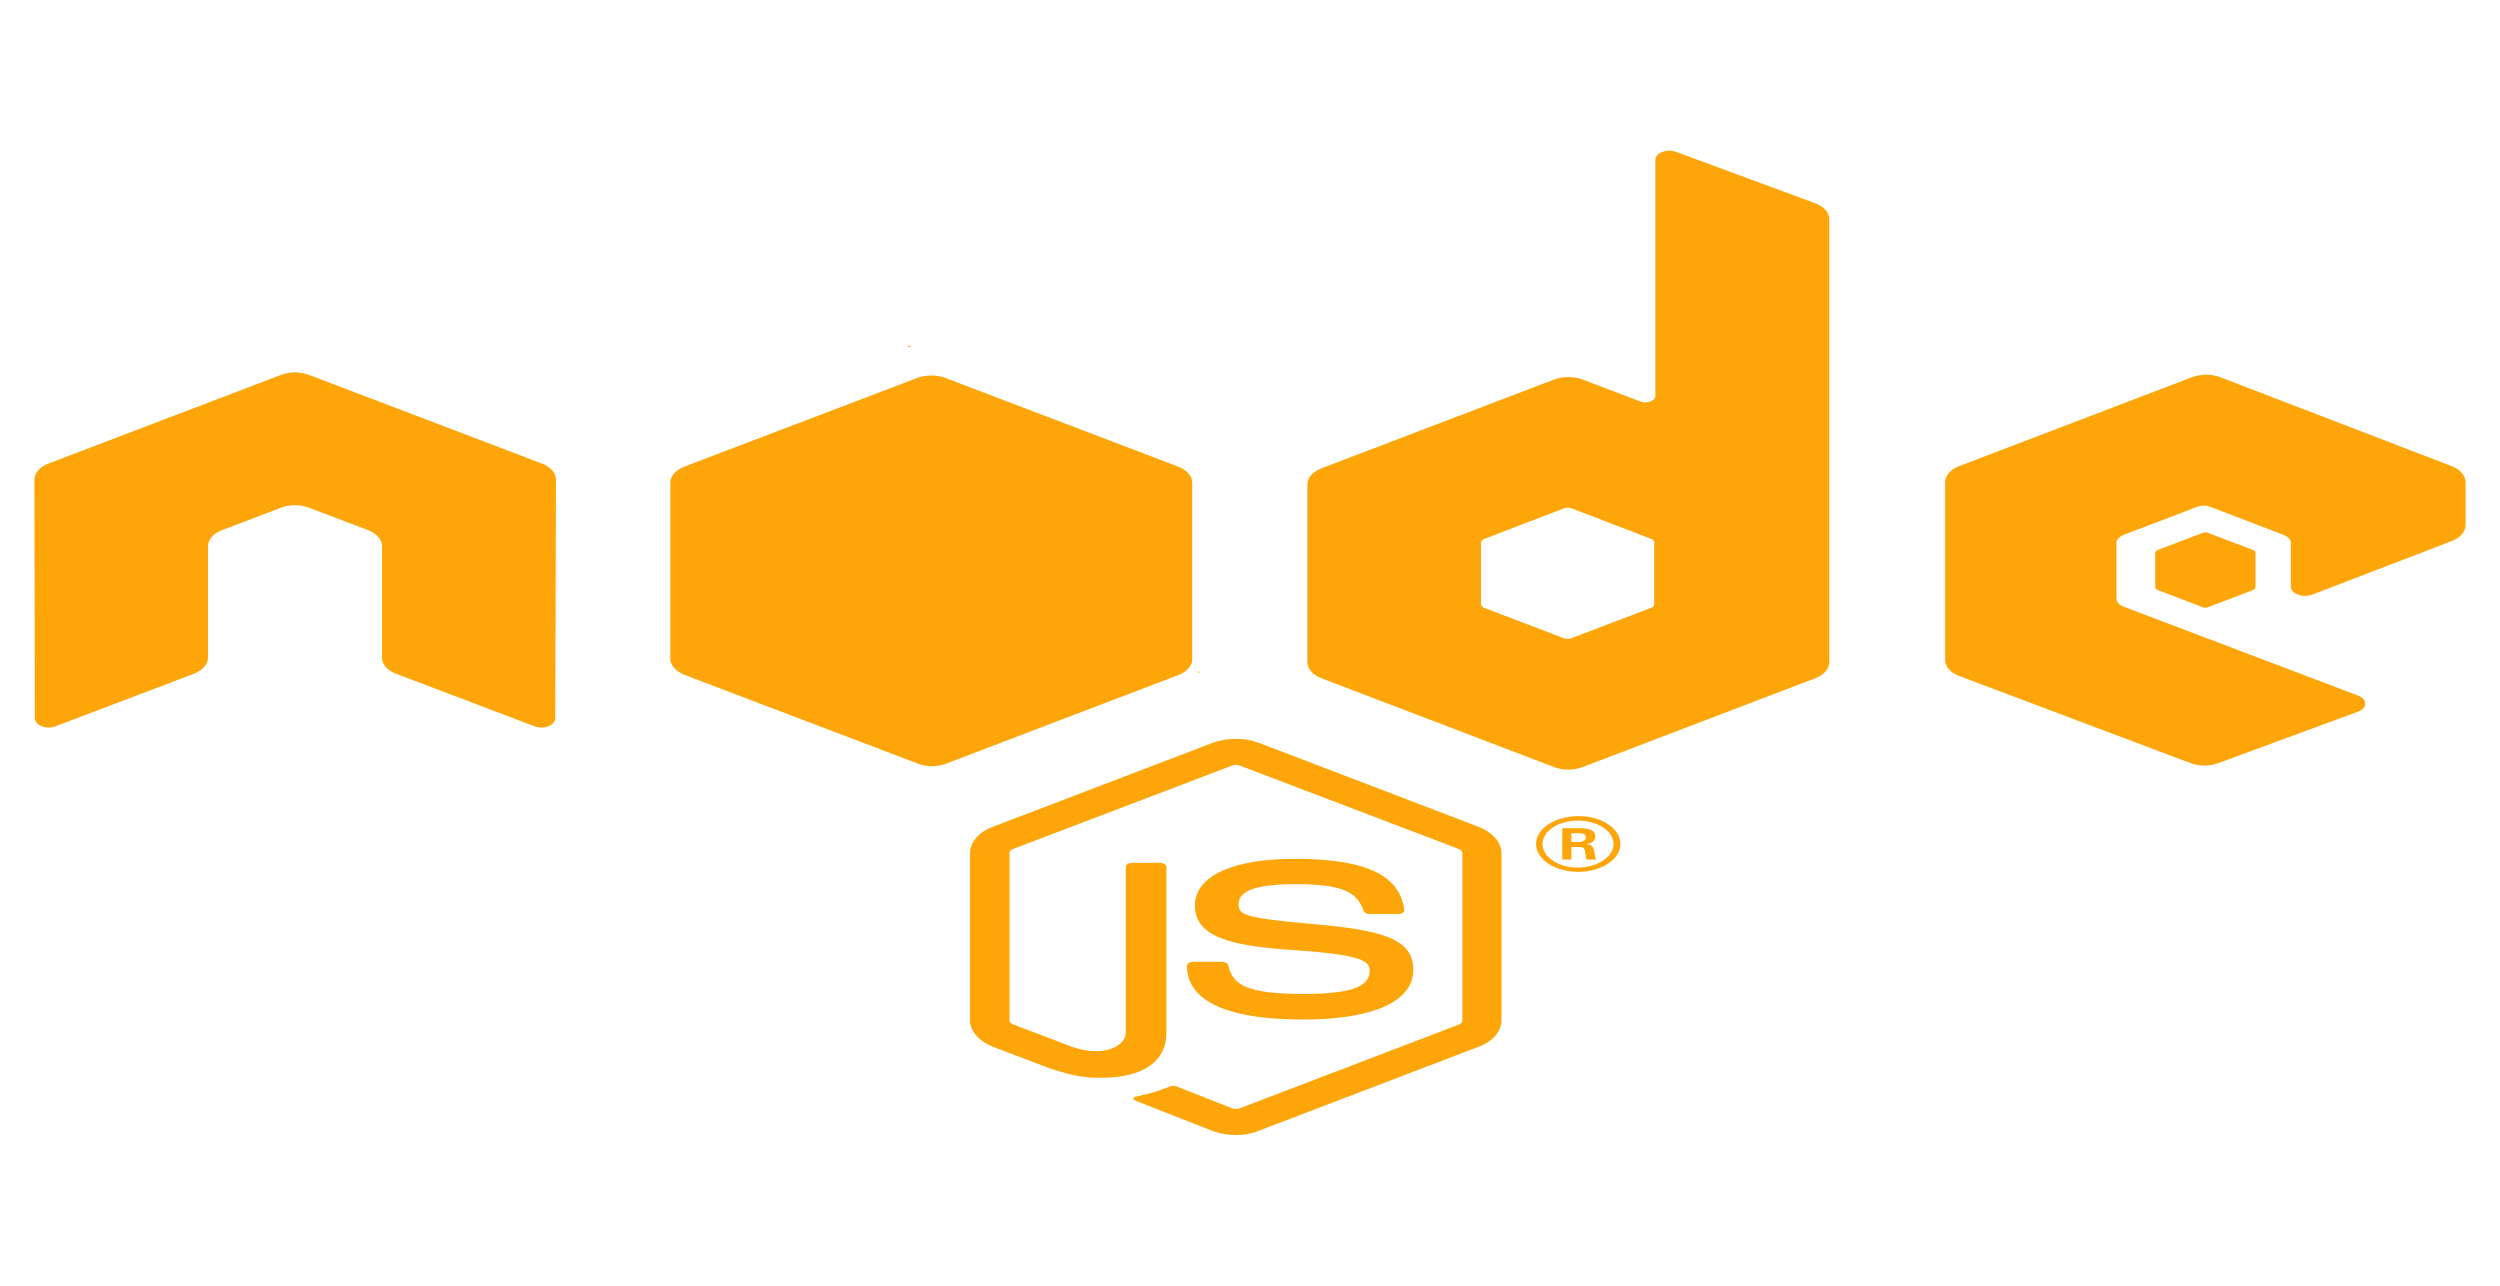 <svg width="70" height="36" viewBox="0 0 104 55" fill="none" xmlns="http://www.w3.org/2000/svg">
<path d="M51.399 48.555C51.057 48.555 50.716 48.49 50.407 48.383L47.288 47.158C46.816 46.986 47.044 46.922 47.206 46.89C47.824 46.75 47.954 46.718 48.62 46.46C48.685 46.438 48.782 46.449 48.847 46.471L51.252 47.416C51.334 47.448 51.464 47.448 51.545 47.416L60.938 43.828C61.019 43.796 61.084 43.731 61.084 43.656V36.491C61.084 36.416 61.035 36.352 60.938 36.319L51.545 32.742C51.464 32.71 51.35 32.71 51.252 32.742L41.86 36.319C41.763 36.352 41.714 36.427 41.714 36.491V43.656C41.714 43.721 41.779 43.785 41.86 43.817L44.428 44.795C45.825 45.257 46.686 44.709 46.686 44.172V37.093C46.686 36.996 46.8 36.91 46.962 36.91H48.149C48.295 36.91 48.425 36.985 48.425 37.093V44.172C48.425 45.407 47.417 46.105 45.646 46.105C45.11 46.105 44.671 46.105 43.485 45.719L41.015 44.784C40.414 44.548 40.024 44.118 40.024 43.656V36.491C40.024 36.029 40.398 35.589 41.015 35.363L50.407 31.775C51.009 31.55 51.789 31.55 52.374 31.775L61.766 35.363C62.367 35.6 62.758 36.029 62.758 36.491V43.656C62.758 44.118 62.384 44.559 61.766 44.784L52.374 48.372C52.097 48.49 51.756 48.555 51.399 48.555ZM58.987 41.486C58.987 40.144 57.623 39.789 54.73 39.531C51.805 39.273 51.513 39.145 51.513 38.693C51.513 38.317 51.756 37.823 53.917 37.823C55.851 37.823 56.566 38.103 56.859 38.962C56.891 39.048 56.989 39.102 57.119 39.102H58.337C58.419 39.102 58.484 39.08 58.532 39.048C58.581 39.005 58.614 38.962 58.597 38.908C58.403 37.426 56.924 36.738 53.917 36.738C51.236 36.738 49.644 37.49 49.644 38.736C49.644 40.101 51.236 40.466 53.804 40.638C56.875 40.842 57.119 41.132 57.119 41.529C57.119 42.228 56.274 42.518 54.291 42.518C51.805 42.518 51.252 42.109 51.074 41.293C51.057 41.207 50.944 41.143 50.797 41.143H49.579C49.432 41.143 49.303 41.218 49.303 41.325C49.303 42.367 50.164 43.613 54.275 43.613C57.281 43.613 58.987 42.84 58.987 41.486ZM67.844 36.105C67.844 36.76 67.031 37.297 66.04 37.297C65.049 37.297 64.236 36.76 64.236 36.105C64.236 35.428 65.081 34.912 66.04 34.912C67.015 34.901 67.844 35.428 67.844 36.105ZM67.551 36.105C67.551 35.546 66.869 35.105 66.024 35.105C65.195 35.105 64.513 35.546 64.513 36.105C64.513 36.663 65.195 37.114 66.024 37.114C66.869 37.103 67.551 36.652 67.551 36.105ZM66.82 36.77H66.397C66.381 36.706 66.316 36.362 66.316 36.352C66.284 36.276 66.251 36.233 66.105 36.233H65.748V36.77H65.358V35.428H66.056C66.3 35.428 66.771 35.428 66.771 35.782C66.771 36.029 66.528 36.083 66.381 36.115C66.657 36.126 66.674 36.244 66.722 36.416C66.739 36.523 66.771 36.706 66.82 36.77ZM66.365 35.825C66.365 35.643 66.17 35.643 66.073 35.643H65.748V36.019H66.056C66.316 36.019 66.365 35.9 66.365 35.825ZM22.311 20.518C22.311 20.228 22.084 19.97 21.71 19.83L11.749 16.038C11.586 15.974 11.391 15.941 11.196 15.931H11.099C10.904 15.931 10.725 15.974 10.546 16.038L0.601 19.83C0.228 19.97 0 20.238 0 20.518L0.016 30.723C0.016 30.862 0.13 30.991 0.309 31.066C0.487 31.142 0.715 31.142 0.91 31.066L6.825 28.821C7.199 28.671 7.426 28.413 7.426 28.134V23.364C7.426 23.085 7.654 22.816 8.027 22.677L10.546 21.721C10.741 21.645 10.936 21.613 11.148 21.613C11.359 21.613 11.57 21.645 11.749 21.721L14.268 22.677C14.641 22.816 14.869 23.085 14.869 23.364V28.134C14.869 28.413 15.096 28.682 15.47 28.821L21.385 31.066C21.564 31.142 21.808 31.142 21.986 31.066C22.165 31.002 22.279 30.862 22.279 30.723L22.311 20.518ZM76.781 9.378V28.327C76.781 28.607 76.554 28.875 76.18 29.015L66.219 32.817C65.845 32.957 65.39 32.957 65.016 32.817L55.055 29.015C54.681 28.875 54.454 28.607 54.454 28.327V20.722C54.454 20.442 54.681 20.174 55.055 20.034L65.016 16.232C65.39 16.092 65.845 16.092 66.219 16.232L68.705 17.177C68.981 17.284 69.339 17.145 69.339 16.941V6.843C69.339 6.542 69.826 6.349 70.233 6.499L76.164 8.69C76.537 8.819 76.781 9.088 76.781 9.378ZM69.306 23.225C69.306 23.149 69.241 23.085 69.16 23.053L65.748 21.742C65.65 21.71 65.536 21.71 65.439 21.742L62.026 23.053C61.929 23.085 61.88 23.149 61.88 23.225V25.835C61.88 25.91 61.945 25.975 62.026 26.007L65.439 27.307C65.536 27.339 65.65 27.339 65.731 27.307L69.144 26.007C69.241 25.975 69.29 25.91 69.29 25.835V23.225H69.306ZM103.399 23.149C103.772 23.01 104 22.741 104 22.462V20.625C104 20.346 103.772 20.077 103.399 19.938L93.502 16.135C93.129 15.995 92.674 15.995 92.3 16.135L82.339 19.938C81.965 20.077 81.737 20.346 81.737 20.625V28.23C81.737 28.52 81.965 28.778 82.339 28.918L92.235 32.645C92.593 32.785 93.047 32.785 93.421 32.645L99.401 30.443C99.808 30.293 99.808 29.906 99.401 29.756L89.375 25.953C89.18 25.878 89.066 25.749 89.066 25.609V23.225C89.066 23.085 89.18 22.956 89.375 22.881L92.495 21.689C92.674 21.613 92.918 21.613 93.096 21.689L96.216 22.881C96.395 22.956 96.525 23.085 96.525 23.225V25.094C96.525 25.395 97.029 25.588 97.435 25.438L103.399 23.149ZM90.838 23.525C90.772 23.558 90.724 23.601 90.724 23.654V25.115C90.724 25.169 90.772 25.223 90.838 25.244L92.755 25.975C92.82 26.007 92.918 26.007 92.983 25.975L94.9 25.244C94.965 25.212 95.014 25.169 95.014 25.115V23.654C95.014 23.601 94.965 23.547 94.9 23.525L92.983 22.795C92.918 22.763 92.82 22.763 92.755 22.795L90.838 23.525ZM49.53 28.198V20.636C49.53 20.357 49.27 20.088 48.896 19.948L38.968 16.167C38.626 16.038 38.155 16.017 37.765 16.167L27.836 19.948C27.462 20.088 27.203 20.346 27.203 20.636V28.198C27.203 28.499 27.511 28.757 27.852 28.886L37.797 32.667C38.188 32.817 38.642 32.807 39 32.667L48.913 28.886C49.205 28.778 49.416 28.596 49.498 28.381C49.514 28.327 49.53 28.263 49.53 28.198ZM37.456 14.781L37.326 14.835H37.505L37.456 14.781ZM49.839 28.768L49.774 28.692V28.789L49.839 28.768Z" fill="#FEA609"/>
</svg>
